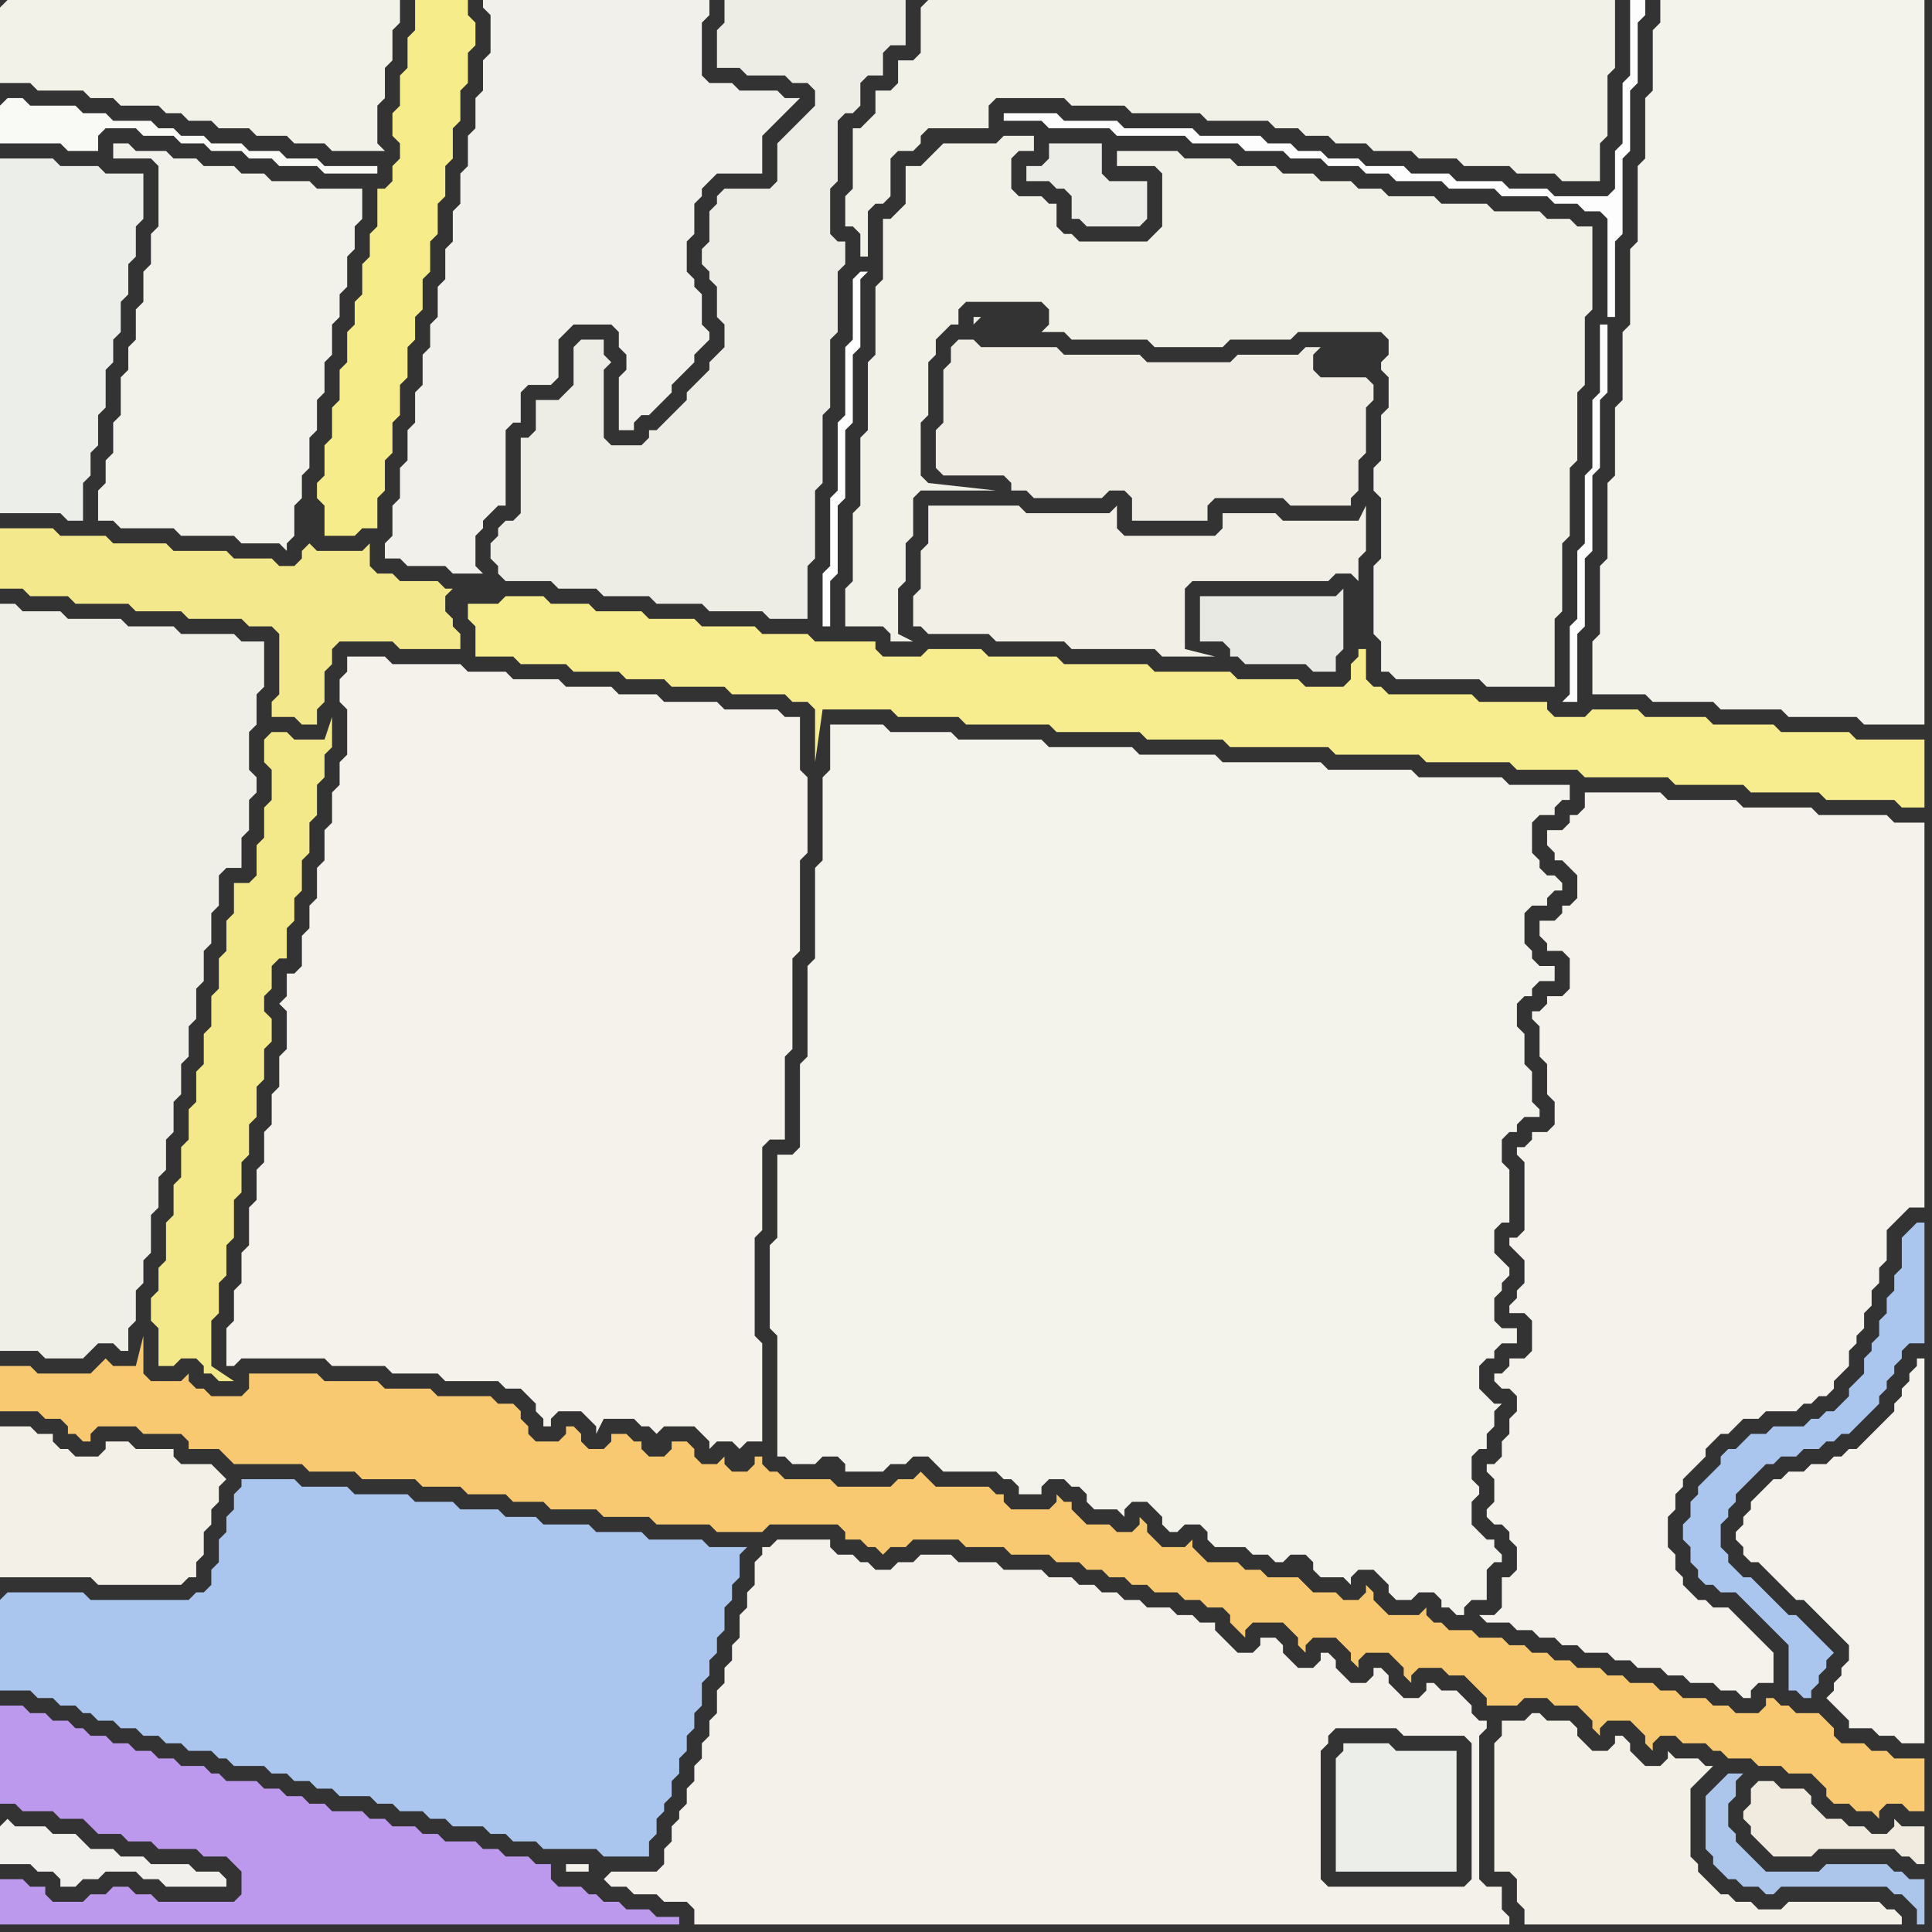 <svg width="256" height="256" xmlns="http://www.w3.org/2000/svg"><rect width="100%" height="100%" fill="#333333" stroke="none"/><script> 
var tempColor;
function hoverPath(evt){
obj = evt.target;
tempColor = obj.getAttribute("fill");
obj.setAttribute("fill","red");
//alert(tempColor);
//obj.setAttribute("stroke","red");}
function recoverPath(evt){
obj = evt.target;
obj.setAttribute("fill", tempColor);
//obj.setAttribute("stroke", tempColor);
}</script><path onmouseover="hoverPath(evt)" onmouseout="recoverPath(evt)" fill="rgb(243,240,231)" d="M  0,192l 0,17 12,0 1,1 11,0 1,-1 1,0 0,-2 1,-1 0,-3 1,-1 0,-2 1,-1 0,-2 1,-1 -1,-1 0,0 -1,-1 -4,0 -1,-1 0,-1 -5,0 -1,-1 -3,0 0,1 -1,1 -3,0 -1,-1 -1,0 -1,-1 0,-1 -2,0 -1,-1 -4,0Z"/>
<path onmouseover="hoverPath(evt)" onmouseout="recoverPath(evt)" fill="rgb(171,198,238)" d="M  0,212l 0,12 4,0 1,1 2,0 1,1 2,0 1,1 1,0 1,1 2,0 1,1 2,0 1,1 2,0 1,1 2,0 1,1 3,0 1,1 1,0 1,1 4,0 1,1 2,0 1,1 2,0 1,1 2,0 1,1 4,0 1,1 2,0 1,1 3,0 1,1 2,0 1,1 4,0 1,1 2,0 1,1 3,0 1,1 7,0 1,1 6,0 0,-2 1,-1 0,-2 1,-1 0,-1 1,-1 0,-2 1,-1 0,-2 1,-1 0,-2 1,-1 0,-2 1,-1 0,-3 1,-1 0,-2 1,-1 0,-2 1,-1 0,-3 1,-1 0,-2 1,-1 0,-3 1,-1 -5,0 -1,-1 -7,0 -1,-1 -6,0 -1,-1 -6,0 -1,-1 -4,0 -1,-1 -5,0 -1,-1 -5,0 -1,-1 -7,0 -1,-1 -6,0 -1,-1 -7,0 0,1 -1,1 0,2 -1,1 0,2 -1,1 0,3 -1,1 0,2 -1,1 -1,0 -1,1 -13,0 -1,-1 -10,0 -1,1Z"/>
<path onmouseover="hoverPath(evt)" onmouseout="recoverPath(evt)" fill="rgb(247,237,143)" d="M  62,80l 0,2 1,1 0,4 5,0 1,1 6,0 1,1 6,0 1,1 5,0 1,1 7,0 1,1 7,0 1,1 2,0 1,1 0,7 1,-7 9,0 1,1 8,0 1,1 11,0 1,1 11,0 1,1 10,0 1,1 13,0 1,1 11,0 1,1 11,0 1,1 8,0 1,1 11,0 1,1 9,0 1,1 9,0 1,1 9,0 1,1 3,0 0,-9 -9,0 -1,-1 -9,0 -1,-1 -8,0 -1,-1 -8,0 -1,-1 -6,0 -1,1 -4,0 -1,-1 0,-1 -9,0 -1,-1 -11,0 -1,-1 -1,0 -1,-1 0,-4 -1,0 0,1 -1,1 0,2 -1,1 -5,0 -1,-1 -8,0 -1,-1 -10,0 -1,-1 -11,0 -1,-1 -9,0 -1,-1 -7,0 -1,1 -5,0 -1,-1 0,-1 -8,0 -1,-1 -6,0 -1,-1 -7,0 -1,-1 -6,0 -1,-1 -6,0 -1,-1 -5,0 -1,-1 -5,0 -1,1Z"/>
<path onmouseover="hoverPath(evt)" onmouseout="recoverPath(evt)" fill="rgb(244,242,235)" d="M  38,139l -1,1 0,4 -1,1 0,4 -1,1 0,4 -1,1 0,4 -1,1 0,5 -1,1 0,4 -1,1 0,4 -1,1 0,5 1,0 1,-1 11,0 1,1 7,0 1,1 6,0 1,1 7,0 1,1 2,0 1,1 1,1 0,1 1,1 0,1 1,0 0,-1 1,-1 3,0 1,1 1,1 0,1 1,-2 4,0 1,1 1,0 1,1 0,0 1,-1 4,0 1,1 1,1 0,1 1,-1 2,0 1,1 0,0 1,-1 2,0 0,-13 -1,-1 0,-13 1,-1 0,-11 1,-1 2,0 0,-11 1,-1 0,-12 1,-1 0,-12 1,-1 0,-10 -1,-1 0,-7 -2,0 -1,-1 -7,0 -1,-1 -7,0 -1,-1 -5,0 -1,-1 -6,0 -1,-1 -6,0 -1,-1 -5,0 -1,-1 -9,0 -1,-1 -5,0 0,2 -1,1 0,3 1,1 0,6 -1,1 0,3 -1,1 0,4 -1,1 0,4 -1,1 0,4 -1,1 0,3 -1,1 0,4 -1,1 -1,0 0,3 -1,1 1,1Z"/>
<path onmouseover="hoverPath(evt)" onmouseout="recoverPath(evt)" fill="rgb(244,243,235)" d="M  112,96l -2,0 0,6 -1,1 0,11 -1,1 0,12 -1,1 0,12 -1,1 0,11 -1,1 -2,0 0,11 -1,1 0,11 1,1 0,16 1,0 1,1 3,0 1,-1 2,0 1,1 0,1 5,0 1,-1 2,0 1,-1 2,0 1,1 1,1 7,0 1,1 1,0 1,1 0,1 3,0 0,-1 1,-1 2,0 1,1 1,0 1,1 0,1 1,1 3,0 1,1 0,-1 1,-1 2,0 1,1 1,1 0,1 1,1 1,0 1,-1 2,0 1,1 0,1 1,1 4,0 1,1 2,0 1,1 1,0 1,-1 2,0 1,1 0,1 1,1 3,0 1,1 0,-1 1,-1 2,0 1,1 1,1 0,1 1,1 2,0 1,-1 2,0 1,1 0,1 1,0 1,1 1,0 0,-1 1,-1 2,0 0,-4 1,-1 1,0 0,-1 -1,-1 0,-1 -1,0 -1,-1 -1,-1 0,-3 1,-1 0,-1 -1,-1 0,-3 1,-1 1,0 0,-2 1,-1 0,-2 1,-1 -1,0 -1,-1 0,0 -1,-1 0,-3 1,-1 1,0 0,-1 1,-1 2,0 0,-2 -2,0 -1,-1 0,-3 1,-1 0,-1 1,-1 0,-1 -1,-1 0,0 -1,-1 0,-3 1,-1 1,0 0,-7 -1,-1 0,-3 1,-1 1,0 0,-1 1,-1 2,0 0,-1 -1,-1 0,-4 -1,-1 0,-4 -1,-1 0,-3 1,-1 1,0 0,-1 1,-1 2,0 0,-2 -2,0 -1,-1 0,-1 -1,-1 0,-4 1,-1 2,0 0,-1 1,-1 1,0 0,-1 -1,-1 -1,0 -1,-1 0,-1 -1,-1 0,-4 1,-1 2,0 0,-1 1,-1 1,0 0,-2 -8,0 -1,-1 -11,0 -1,-1 -11,0 -1,-1 -13,0 -1,-1 -10,0 -1,-1 -11,0 -1,-1 -11,0 -1,-1 -8,0 -1,-1Z"/>
<path onmouseover="hoverPath(evt)" onmouseout="recoverPath(evt)" fill="rgb(242,241,232)" d="M  124,20l 0,0 -1,1 -1,1 -2,0 0,5 -1,1 -1,1 -1,0 0,8 -1,1 0,9 -1,1 0,9 -1,1 0,9 -1,1 0,9 -1,1 0,5 5,0 1,1 0,1 3,0 -2,-1 0,-6 1,-1 0,-5 1,-1 0,-5 1,-1 10,0 -9,-1 -1,-1 0,-7 1,-1 0,-7 1,-1 0,-2 1,-1 1,-1 1,0 0,-2 1,-1 10,0 1,1 0,2 -1,1 3,0 1,1 10,0 1,1 9,0 1,-1 8,0 1,-1 11,0 1,1 0,2 -1,1 0,1 1,1 0,4 -1,1 0,6 -1,1 0,3 1,1 0,8 -1,1 0,9 1,1 0,4 1,0 1,1 11,0 1,1 9,0 0,-9 1,-1 0,-9 1,-1 0,-9 1,-1 0,-9 1,-1 0,-9 1,-1 0,-11 -2,0 -1,-1 -3,0 -1,-1 -6,0 -1,-1 -6,0 -1,-1 -6,0 -1,-1 -3,0 -1,-1 -4,0 -1,-1 -4,0 -1,-1 -5,0 -1,-1 -6,0 -1,-1 -8,0 0,2 5,0 1,1 0,7 -1,1 -1,1 -9,0 -1,-1 -1,0 -1,-1 0,-3 -1,0 -1,-1 -3,0 -1,-1 0,-4 1,-1 2,0 0,-2 -4,0 -1,1 -7,0 -1,1 58,28 0,0 -58,-28Z"/>
<path onmouseover="hoverPath(evt)" onmouseout="recoverPath(evt)" fill="rgb(239,237,228)" d="M  126,48l 0,0 -1,1 0,7 -1,1 0,5 1,1 8,0 1,1 0,1 2,0 1,1 9,0 1,-1 2,0 1,1 0,3 10,0 0,-2 1,-1 9,0 1,1 8,0 0,-1 1,-1 0,-4 1,-1 0,-6 1,-1 0,-2 -1,-1 -6,0 -1,-1 0,-2 1,-1 -2,0 -1,1 -8,0 -1,1 -11,0 -1,-1 -10,0 -1,-1 -10,0 -1,-1 -2,0 -1,1 0,2 3,-5 1,-1 -1,0 0,1 -3,5Z"/>
<path onmouseover="hoverPath(evt)" onmouseout="recoverPath(evt)" fill="rgb(244,242,235)" d="M  205,144l 0,1 1,1 0,3 -1,1 -2,0 0,1 -1,1 -1,0 0,1 1,1 0,9 -1,1 -1,0 0,1 1,1 0,0 1,1 0,3 -1,1 0,1 -1,1 0,1 2,0 1,1 0,4 -1,1 -2,0 0,1 -1,1 -1,0 0,1 1,1 1,0 1,1 0,2 -1,1 0,2 -1,1 0,2 -1,1 -1,0 0,1 1,1 0,3 -1,1 0,1 1,1 1,0 1,1 0,1 1,1 0,3 -1,1 -1,0 0,4 -1,1 -2,0 1,1 3,0 1,1 2,0 1,1 2,0 1,1 2,0 1,1 3,0 1,1 2,0 1,1 3,0 1,1 2,0 1,1 3,0 1,1 2,0 1,1 1,0 0,-1 1,-1 2,0 0,-4 -1,-1 0,0 -1,-1 -1,-1 -1,-1 -1,-1 -1,-1 -2,0 -1,-1 -1,0 -1,-1 -1,-1 0,-1 -1,-1 0,-2 -1,-1 0,-4 1,-1 0,-2 1,-1 0,-1 1,-1 1,-1 1,-1 0,-1 2,-2 1,0 1,-1 1,-1 2,0 1,-1 4,0 1,-1 1,0 1,-1 1,0 1,-1 0,-1 1,-1 1,-1 0,-2 1,-1 0,-1 1,-1 0,-2 1,-1 0,-2 1,-1 0,-2 1,-1 0,-4 1,-1 1,-1 1,-1 2,0 0,-51 -4,0 -1,-1 -9,0 -1,-1 -9,0 -1,-1 -9,0 -1,-1 -10,0 0,2 -1,1 -1,0 0,1 -1,1 -2,0 0,2 1,1 0,1 1,0 1,1 1,1 0,3 -1,1 -1,0 0,1 -1,1 -2,0 0,2 1,1 0,1 2,0 1,1 0,4 -1,1 -2,0 0,1 -1,1 -1,0 0,1 1,1 0,4 1,1Z"/>
<path onmouseover="hoverPath(evt)" onmouseout="recoverPath(evt)" fill="rgb(243,242,233)" d="M  0,1l 0,10 4,0 1,1 6,0 1,1 3,0 1,1 5,0 1,1 2,0 1,1 3,0 1,1 4,0 1,1 4,0 1,1 4,0 1,1 7,0 -1,-1 0,-5 1,-1 0,-4 1,-1 0,-4 1,-1 0,-3 -52,0 -1,1Z"/>
<path onmouseover="hoverPath(evt)" onmouseout="recoverPath(evt)" fill="rgb(236,238,234)" d="M  1,21l -1,0 0,47 8,0 1,1 2,0 0,-5 1,-1 0,-3 1,-1 0,-4 1,-1 0,-5 1,-1 0,-3 1,-1 0,-4 1,-1 0,-4 1,-1 0,-4 1,-1 0,-6 -5,0 -1,-1 -5,0 -1,-1Z"/>
<path onmouseover="hoverPath(evt)" onmouseout="recoverPath(evt)" fill="rgb(248,201,112)" d="M  1,181l -1,0 0,6 5,0 1,1 2,0 1,1 0,1 1,0 1,1 1,0 0,-1 1,-1 5,0 1,1 5,0 1,1 0,1 4,0 1,1 1,1 9,0 1,1 6,0 1,1 7,0 1,1 5,0 1,1 5,0 1,1 4,0 1,1 6,0 1,1 6,0 1,1 7,0 1,1 6,0 1,-1 9,0 1,1 0,1 2,0 1,1 1,0 1,1 1,-1 2,0 1,-1 6,0 1,1 5,0 1,1 5,0 1,1 3,0 1,1 2,0 1,1 2,0 1,1 2,0 1,1 3,0 1,1 2,0 1,1 2,0 1,1 0,1 1,1 1,1 0,-1 1,-1 4,0 1,1 1,1 0,1 1,1 0,-1 1,-1 3,0 1,1 1,1 0,1 1,1 0,-1 1,-1 3,0 1,1 1,1 0,1 1,1 0,-1 1,-1 3,0 1,1 2,0 1,1 1,1 1,1 0,1 4,0 1,-1 3,0 1,1 3,0 1,1 1,1 0,1 1,1 0,-1 1,-1 3,0 1,1 1,1 0,1 1,1 0,-1 1,-1 2,0 1,1 3,0 1,1 1,0 1,1 3,0 1,1 3,0 1,1 3,0 1,1 1,1 0,1 1,1 2,0 1,1 2,0 1,1 0,-1 1,-1 2,0 1,1 2,0 0,-7 -4,0 -1,-1 -2,0 -1,-1 -3,0 -1,-1 0,-1 -1,-1 -1,-1 -3,0 -1,-1 -1,0 -1,-1 -1,0 0,1 -1,1 -3,0 -1,-1 -2,0 -1,-1 -3,0 -1,-1 -2,0 -1,-1 -3,0 -1,-1 -2,0 -1,-1 -3,0 -1,-1 -2,0 -1,-1 -2,0 -1,-1 -2,0 -1,-1 -3,0 -1,-1 -3,0 -1,-1 -1,0 -1,-1 0,-1 -1,1 -4,0 -1,-1 -1,-1 0,-1 -1,-1 0,1 -1,1 -2,0 -1,-1 -3,0 -1,-1 -1,-1 -4,0 -1,-1 -2,0 -1,-1 -4,0 -1,-1 -1,-1 0,-1 -1,1 -3,0 -1,-1 -1,-1 0,-1 -1,-1 0,1 -1,1 -2,0 -1,-1 -3,0 -1,-1 -1,-1 0,-1 -1,0 -1,-1 0,1 -1,1 -5,0 -1,-1 0,-1 -1,0 -1,-1 -7,0 -1,-1 -1,-1 -1,1 -2,0 -1,1 -7,0 -1,-1 -6,0 -1,-1 -1,0 -1,-1 0,-1 -1,0 0,1 -1,1 -2,0 -1,-1 0,-1 -1,1 -2,0 -1,-1 0,-1 -1,-1 -2,0 0,1 -1,1 -2,0 -1,-1 0,-1 -1,0 -1,-1 -2,0 0,1 -1,1 -2,0 -1,-1 0,-1 -1,-1 -1,0 0,1 -1,1 -3,0 -1,-1 0,-1 -1,-1 0,-1 -1,-1 -2,0 -1,-1 -7,0 -1,-1 -6,0 -1,-1 -7,0 -1,-1 -9,0 0,2 -1,1 -4,0 -1,-1 -1,0 -1,-1 0,-1 -1,1 -4,0 -1,-1 0,-5 -1,4 -3,0 -1,-1 -1,1 -1,1 -7,0 -1,-1Z"/>
<path onmouseover="hoverPath(evt)" onmouseout="recoverPath(evt)" fill="rgb(242,242,235)" d="M  23,70l 1,1 7,0 1,1 5,0 1,1 0,-1 1,-1 0,-4 1,-1 0,-3 1,-1 0,-4 1,-1 0,-4 1,-1 0,-4 1,-1 0,-4 1,-1 0,-3 1,-1 0,-4 1,-1 0,-3 1,-1 0,-4 -6,0 -1,-1 -5,0 -1,-1 -3,0 -1,-1 -4,0 -1,-1 -3,0 -1,-1 -4,0 -1,-1 -2,0 0,2 5,0 1,1 0,8 -1,1 0,4 -1,1 0,4 -1,1 0,4 -1,1 0,3 -1,1 0,5 -1,1 0,4 -1,1 0,3 -1,1 0,4 2,0 1,1Z"/>
<path onmouseover="hoverPath(evt)" onmouseout="recoverPath(evt)" fill="rgb(247,236,138)" d="M  56,0l -1,0 0,4 -1,1 0,4 -1,1 0,4 -1,1 0,3 1,1 0,2 -1,1 0,2 -1,1 -1,0 0,5 -1,1 0,3 -1,1 0,4 -1,1 0,3 -1,1 0,4 -1,1 0,4 -1,1 0,4 -1,1 0,4 -1,1 0,2 1,1 0,4 4,0 1,-1 2,0 0,-4 1,-1 0,-4 1,-1 0,-4 1,-1 0,-4 1,-1 0,-4 1,-1 0,-3 1,-1 0,-4 1,-1 0,-4 1,-1 0,-4 1,-1 0,-4 1,-1 0,-4 1,-1 0,-4 1,-1 0,-4 1,-1 0,-3 -1,-1 0,-2Z"/>
<path onmouseover="hoverPath(evt)" onmouseout="recoverPath(evt)" fill="rgb(241,240,234)" d="M  65,0l -1,0 0,1 1,1 0,5 -1,1 0,4 -1,1 0,4 -1,1 0,4 -1,1 0,4 -1,1 0,4 -1,1 0,4 -1,1 0,4 -1,1 0,3 -1,1 0,4 -1,1 0,4 -1,1 0,4 -1,1 0,4 -1,1 0,4 -1,1 0,2 2,0 1,1 5,0 1,1 4,0 -1,-1 0,-4 1,-1 0,-1 1,-1 1,-1 1,0 0,-10 1,-1 1,0 0,-4 1,-1 3,0 1,-1 0,-5 2,-2 5,0 1,1 0,2 1,1 0,2 -1,1 0,7 2,0 0,-1 1,-1 1,0 1,-1 1,-1 1,-1 0,-1 1,-1 1,-1 1,-1 0,-1 1,-1 1,-1 0,-1 -1,-1 0,-4 -1,-1 0,-1 -1,-1 0,-4 1,-1 0,-4 1,-1 0,-1 1,-1 1,-1 6,0 0,-5 1,-1 2,-2 1,-1 1,-1 -2,0 -1,-1 -5,0 -1,-1 -3,0 -1,-1 0,-7 1,-1 0,-2Z"/>
<path onmouseover="hoverPath(evt)" onmouseout="recoverPath(evt)" fill="rgb(244,241,234)" d="M  80,249l 0,0 1,1 2,0 1,1 3,0 1,1 3,0 1,1 0,2 108,0 0,-1 -1,-1 0,-3 -2,0 -1,-1 0,-19 1,-1 0,-1 -1,0 -1,-1 0,-1 -1,-1 -1,-1 -2,0 -1,-1 -1,0 0,1 -1,1 -2,0 -1,-1 -1,-1 0,-1 -1,-1 -1,0 0,1 -1,1 -2,0 -1,-1 -1,-1 0,-1 -1,-1 -1,0 0,1 -1,1 -2,0 -1,-1 -1,-1 0,-1 -1,-1 -2,0 0,1 -1,1 -2,0 -1,-1 -1,-1 -1,-1 0,-1 -2,0 -1,-1 -2,0 -1,-1 -3,0 -1,-1 -2,0 -1,-1 -2,0 -1,-1 -2,0 -1,-1 -3,0 -1,-1 -5,0 -1,-1 -5,0 -1,-1 -4,0 -1,1 -2,0 -1,1 -2,0 -1,-1 -1,0 -1,-1 -2,0 -1,-1 0,-1 -7,0 -1,1 -1,0 0,1 -1,1 0,3 -1,1 0,2 -1,1 0,3 -1,1 0,2 -1,1 0,2 -1,1 0,3 -1,1 0,2 -1,1 0,2 -1,1 0,2 -1,1 0,2 -1,1 0,1 -1,1 0,2 -1,1 0,2 -1,1 -6,0 -1,1 115,-18 0,18 -1,1 -18,0 -1,-1 0,-17 1,-1 0,-1 1,-1 8,0 1,1 8,0 1,1 -115,18 -2,-1 0,-1 -3,0 0,1 3,0 2,1Z"/>
<path onmouseover="hoverPath(evt)" onmouseout="recoverPath(evt)" fill="rgb(254,254,254)" d="M  114,37l 0,0 1,-1 -1,0 -1,1 0,8 -1,1 0,9 -1,1 0,9 -1,1 0,9 -1,1 0,7 1,0 0,-6 1,-1 0,-9 1,-1 0,-9 1,-1 0,-9 1,-1Z"/>
<path onmouseover="hoverPath(evt)" onmouseout="recoverPath(evt)" fill="rgb(242,241,232)" d="M  122,1l 0,6 -1,1 -2,0 0,3 -1,1 -2,0 0,3 -1,1 -1,1 -1,0 0,8 -1,1 0,4 1,0 1,1 0,3 1,0 0,-6 1,-1 1,0 1,-1 0,-5 1,-1 2,0 1,-1 0,-1 1,-1 8,0 0,-3 1,-1 9,0 1,1 7,0 1,1 9,0 1,1 8,0 1,1 3,0 1,1 3,0 1,1 4,0 1,1 5,0 1,1 5,0 1,1 6,0 1,1 5,0 1,1 5,0 0,-5 1,-1 0,-8 1,-1 0,-9 -91,0 -1,1Z"/>
<path onmouseover="hoverPath(evt)" onmouseout="recoverPath(evt)" fill="rgb(241,239,230)" d="M  123,69l 0,3 -1,1 0,5 -1,1 0,4 1,0 1,1 8,0 1,1 9,0 1,1 11,0 1,1 7,0 -4,-1 0,-8 1,-1 18,0 1,-1 2,0 1,1 0,-3 1,-1 0,-6 -1,2 -10,0 -1,-1 -7,0 0,2 -1,1 -12,0 -1,-1 0,-3 -1,1 -11,0 -1,-1 -12,0Z"/>
<path onmouseover="hoverPath(evt)" onmouseout="recoverPath(evt)" fill="rgb(244,243,235)" d="M  220,3l 0,0 -1,1 0,8 -1,1 0,8 -1,1 0,10 -1,1 0,10 -1,1 0,9 -1,1 0,9 -1,1 0,10 -1,1 0,9 -1,1 0,7 7,0 1,1 8,0 1,1 8,0 1,1 9,0 1,1 8,0 0,-96 -35,0Z"/>
<path onmouseover="hoverPath(evt)" onmouseout="recoverPath(evt)" fill="rgb(171,197,235)" d="M  227,237l 0,0 -1,1 0,7 1,1 0,1 1,1 1,1 1,0 1,1 2,0 1,1 1,0 1,-1 14,0 1,1 1,0 1,1 1,1 0,2 1,0 0,-6 -2,0 -1,-1 -1,0 -1,-1 -8,0 -1,1 -7,0 -1,-1 -1,-1 -1,-1 -1,-1 0,-1 -1,-1 0,-3 1,-1 0,-2 1,-1 -2,0 -1,1 -1,1Z"/>
<path onmouseover="hoverPath(evt)" onmouseout="recoverPath(evt)" fill="rgb(171,198,238)" d="M  228,193l 0,1 -1,1 -1,1 -1,1 0,1 -1,1 0,2 -1,1 0,2 1,1 0,2 1,1 0,1 1,1 1,0 1,1 2,0 1,1 1,1 1,1 1,1 1,1 1,1 1,1 0,6 1,0 1,1 1,0 0,-1 1,-1 0,-1 1,-1 0,-1 1,-1 -1,-1 0,0 -1,-1 -1,-1 -1,-1 -1,-1 -1,0 -1,-1 -1,-1 -1,-1 -1,-1 -1,-1 -1,0 -1,-1 -1,-1 0,-1 -1,-1 0,-3 1,-1 0,-1 1,-1 0,-1 1,-1 1,-1 1,-1 1,-1 1,0 1,-1 2,0 1,-1 2,0 1,-1 1,0 1,-1 1,0 1,-1 1,-1 2,-2 0,-1 1,-1 0,-1 1,-1 0,-1 1,-1 0,-1 1,-1 2,0 0,-16 -1,0 -1,1 0,0 -1,1 0,4 -1,1 0,2 -1,1 0,2 -1,1 0,2 -1,1 0,1 -1,1 0,2 -1,1 -1,1 0,1 -1,1 -1,1 -1,0 -1,1 -1,0 -1,1 -4,0 -1,1 -2,0 -1,1 -1,1 -1,0 -1,1Z"/>
<path onmouseover="hoverPath(evt)" onmouseout="recoverPath(evt)" fill="rgb(244,242,234)" d="M  234,197l -2,2 0,1 -1,1 0,1 -1,1 0,1 1,1 0,1 1,1 1,0 1,1 1,1 1,1 1,1 1,1 1,0 1,1 1,1 1,1 1,1 1,1 1,1 0,2 -1,1 0,1 -1,1 0,1 -1,1 1,1 0,0 1,1 1,1 0,1 3,0 1,1 2,0 1,1 3,0 0,-51 -1,0 0,1 -1,1 0,1 -1,1 0,1 -1,1 0,1 -1,1 -1,1 -1,1 -1,1 -1,1 -1,0 -1,1 -1,0 -1,1 -2,0 -1,1 -2,0 -1,1 -1,0 -1,1Z"/>
<path onmouseover="hoverPath(evt)" onmouseout="recoverPath(evt)" fill="rgb(249,249,245)" d="M  0,14l 0,5 8,0 1,1 4,0 0,-2 1,-1 4,0 1,1 4,0 1,1 3,0 1,1 4,0 1,1 3,0 1,1 5,0 1,1 7,0 0,-1 -7,0 -1,-1 -4,0 -1,-1 -4,0 -1,-1 -4,0 -1,-1 -3,0 -1,-1 -2,0 -1,-1 -5,0 -1,-1 -3,0 -1,-1 -6,0 -1,-1 -2,0 -1,1Z"/>
<path onmouseover="hoverPath(evt)" onmouseout="recoverPath(evt)" fill="rgb(242,240,236)" d="M  0,242l 0,5 4,0 1,1 2,0 1,1 0,1 2,0 1,-1 2,0 1,-1 4,0 1,1 2,0 1,1 8,0 0,-1 -1,-1 -3,0 -1,-1 -5,0 -1,-1 -3,0 -1,-1 -3,0 -1,-1 -1,-1 -3,0 -1,-1 -4,0 -1,-1 -1,1Z"/>
<path onmouseover="hoverPath(evt)" onmouseout="recoverPath(evt)" fill="rgb(239,238,231)" d="M  0,162l 0,17 5,0 1,1 5,0 1,-1 0,0 1,-1 2,0 1,1 1,0 0,-3 1,-1 0,-4 1,-1 0,-3 1,-1 0,-5 1,-1 0,-4 1,-1 0,-4 1,-1 0,-4 1,-1 0,-4 1,-1 0,-4 1,-1 0,-4 1,-1 0,-4 1,-1 0,-4 1,-1 0,-4 1,-1 2,0 0,-4 1,-1 0,-4 1,-1 0,-2 -1,-1 0,-5 1,-1 0,-4 1,-1 0,-6 -3,0 -1,-1 -7,0 -1,-1 -6,0 -1,-1 -7,0 -1,-1 -5,0 -1,-1 -2,0Z"/>
<path onmouseover="hoverPath(evt)" onmouseout="recoverPath(evt)" fill="rgb(244,233,138)" d="M  42,98l -3,0 -1,-1 -2,0 -1,1 0,3 1,1 0,4 -1,1 0,4 -1,1 0,4 -1,1 -2,0 0,4 -1,1 0,4 -1,1 0,4 -1,1 0,4 -1,1 0,4 -1,1 0,4 -1,1 0,4 -1,1 0,4 -1,1 0,4 -1,1 0,5 -1,1 0,3 -1,1 0,3 1,1 0,5 2,0 1,-1 2,0 1,1 0,1 1,0 1,1 2,0 -3,-2 0,-6 1,-1 0,-4 1,-1 0,-4 1,-1 0,-5 1,-1 0,-4 1,-1 0,-4 1,-1 0,-4 1,-1 0,-4 1,-1 0,-3 -1,-1 0,-2 1,-1 0,-3 1,-1 1,0 0,-4 1,-1 0,-3 1,-1 0,-4 1,-1 0,-4 1,-1 0,-4 1,-1 0,-3 1,-1 0,-4 -1,3Z"/>
<path onmouseover="hoverPath(evt)" onmouseout="recoverPath(evt)" fill="rgb(243,232,139)" d="M  60,78l -1,0 -1,-1 -5,0 -1,-1 -2,0 -1,-1 0,-3 -1,1 -6,0 -1,-1 0,0 -1,1 0,1 -1,1 -2,0 -1,-1 -5,0 -1,-1 -7,0 -1,-1 -7,0 -1,-1 -6,0 -1,-1 -7,0 0,8 3,0 1,1 5,0 1,1 7,0 1,1 6,0 1,1 7,0 1,1 3,0 1,1 0,8 -1,1 0,2 3,0 1,1 2,0 0,-2 1,-1 0,-4 1,-1 0,-2 1,-1 7,0 1,1 8,0 0,-2 -1,-1 0,-1 -1,-1 0,-2 1,-1Z"/>
<path onmouseover="hoverPath(evt)" onmouseout="recoverPath(evt)" fill="rgb(237,236,229)" d="M  66,70l 0,1 -1,1 0,2 1,1 0,1 1,1 6,0 1,1 5,0 1,1 6,0 1,1 6,0 1,1 7,0 1,1 5,0 0,-7 1,-1 0,-9 1,-1 0,-9 1,-1 0,-9 1,-1 0,-8 1,-1 0,-3 -1,0 -1,-1 0,-6 1,-1 0,-8 1,-1 1,0 1,-1 0,-3 1,-1 2,0 0,-3 1,-1 2,0 0,-6 -24,0 0,3 -1,1 0,5 3,0 1,1 5,0 1,1 2,0 1,1 0,2 -1,1 -1,1 -1,1 -1,1 -1,1 0,5 -1,1 -6,0 -1,1 0,1 -1,1 0,4 -1,1 0,2 1,1 0,1 1,1 0,4 1,1 0,3 -2,2 0,1 -1,1 -1,1 -1,1 0,1 -2,2 -1,1 -1,1 -1,0 0,1 -1,1 -4,0 -1,-1 0,-9 1,-1 -1,-1 0,-2 -3,0 -1,1 0,5 -1,1 -1,1 -3,0 0,4 -1,1 -1,0 0,10 -1,1 -1,0 -1,1Z"/>
<path onmouseover="hoverPath(evt)" onmouseout="recoverPath(evt)" fill="rgb(235,237,230)" d="M  136,22l 0,2 3,0 1,1 1,0 1,1 0,3 1,0 1,1 7,0 1,-1 0,-5 -5,0 -1,-1 0,-4 -7,0 0,2 -1,1Z"/>
<path onmouseover="hoverPath(evt)" onmouseout="recoverPath(evt)" fill="rgb(243,240,231)" d="M  205,228l 0,0 -1,-1 -1,0 -1,1 -3,0 0,2 -1,1 0,17 2,0 1,1 0,3 1,1 0,2 50,0 0,-1 -1,-1 -1,0 -1,-1 -12,0 -1,1 -3,0 -1,-1 -2,0 -1,-1 -1,0 -1,-1 -1,-1 -1,-1 0,-1 -1,-1 0,-9 1,-1 1,-1 1,-1 -1,0 -1,-1 -3,0 -1,-1 0,1 -1,1 -2,0 -1,-1 -1,-1 0,-1 -1,-1 -1,0 0,1 -1,1 -2,0 -1,-1 -1,-1 0,-1 -1,-1Z"/>
<path onmouseover="hoverPath(evt)" onmouseout="recoverPath(evt)" fill="rgb(241,234,222)" d="M  232,238l 0,1 -1,1 0,1 1,1 0,1 1,1 1,1 1,1 5,0 1,-1 10,0 1,1 1,0 1,1 1,0 0,-5 -3,0 -1,-1 0,1 -1,1 -2,0 -1,-1 -2,0 -1,-1 -2,0 -1,-1 -1,-1 0,-1 -1,-1 -3,0 -1,-1 -2,0 -1,1Z"/>
<path onmouseover="hoverPath(evt)" onmouseout="recoverPath(evt)" fill="rgb(188,153,236)" d="M  0,251l 0,4 90,0 0,-1 -3,0 -1,-1 -3,0 -1,-1 -2,0 -1,-1 -1,0 -1,-1 -3,0 -1,-1 0,-2 -2,0 -1,-1 -3,0 -1,-1 -2,0 -1,-1 -4,0 -1,-1 -2,0 -1,-1 -3,0 -1,-1 -2,0 -1,-1 -4,0 -1,-1 -2,0 -1,-1 -2,0 -1,-1 -2,0 -1,-1 -4,0 -1,-1 -1,0 -1,-1 -3,0 -1,-1 -2,0 -1,-1 -2,0 -1,-1 -2,0 -1,-1 -2,0 -1,-1 -1,0 -1,-1 -2,0 -1,-1 -2,0 -1,-1 -3,0 0,13 2,0 1,1 4,0 1,1 3,0 1,1 1,1 3,0 1,1 3,0 1,1 5,0 1,1 3,0 1,1 1,1 0,3 -1,1 -10,0 -1,-1 -2,0 -1,-1 -2,0 -1,1 -2,0 -1,1 -4,0 -1,-1 0,-1 -2,0 -1,-1 -3,0Z"/>
<path onmouseover="hoverPath(evt)" onmouseout="recoverPath(evt)" fill="rgb(253,253,253)" d="M  134,15l -1,0 0,1 5,0 1,1 8,0 1,1 9,0 1,1 6,0 1,1 5,0 1,1 4,0 1,1 4,0 1,1 3,0 1,1 6,0 1,1 6,0 1,1 6,0 1,1 3,0 1,1 2,0 1,1 0,13 1,0 0,-10 1,-1 0,-10 1,-1 0,-8 1,-1 0,-8 1,-1 0,-2 -2,0 0,10 -1,1 0,8 -1,1 0,5 -1,1 -7,0 -1,-1 -5,0 -1,-1 -6,0 -1,-1 -5,0 -1,-1 -5,0 -1,-1 -4,0 -1,-1 -3,0 -1,-1 -3,0 -1,-1 -8,0 -1,-1 -9,0 -1,-1 -7,0 -1,-1 -6,0 79,28 -1,0 0,9 -1,1 0,9 -1,1 0,9 -1,1 0,9 -1,1 0,9 -1,1 2,0 0,-9 1,-1 0,-9 1,-1 0,-10 1,-1 0,-9 1,-1 0,-9 -79,-28Z"/>
<path onmouseover="hoverPath(evt)" onmouseout="recoverPath(evt)" fill="rgb(232,233,226)" d="M  159,79l 0,6 3,0 1,1 0,1 1,0 1,1 8,0 1,1 3,0 0,-2 1,-1 0,-8 -1,1Z"/>
<path onmouseover="hoverPath(evt)" onmouseout="recoverPath(evt)" fill="rgb(236,238,234)" d="M  178,231l 0,1 -1,1 0,15 16,0 0,-16 -8,0 -1,-1Z"/>
</svg>